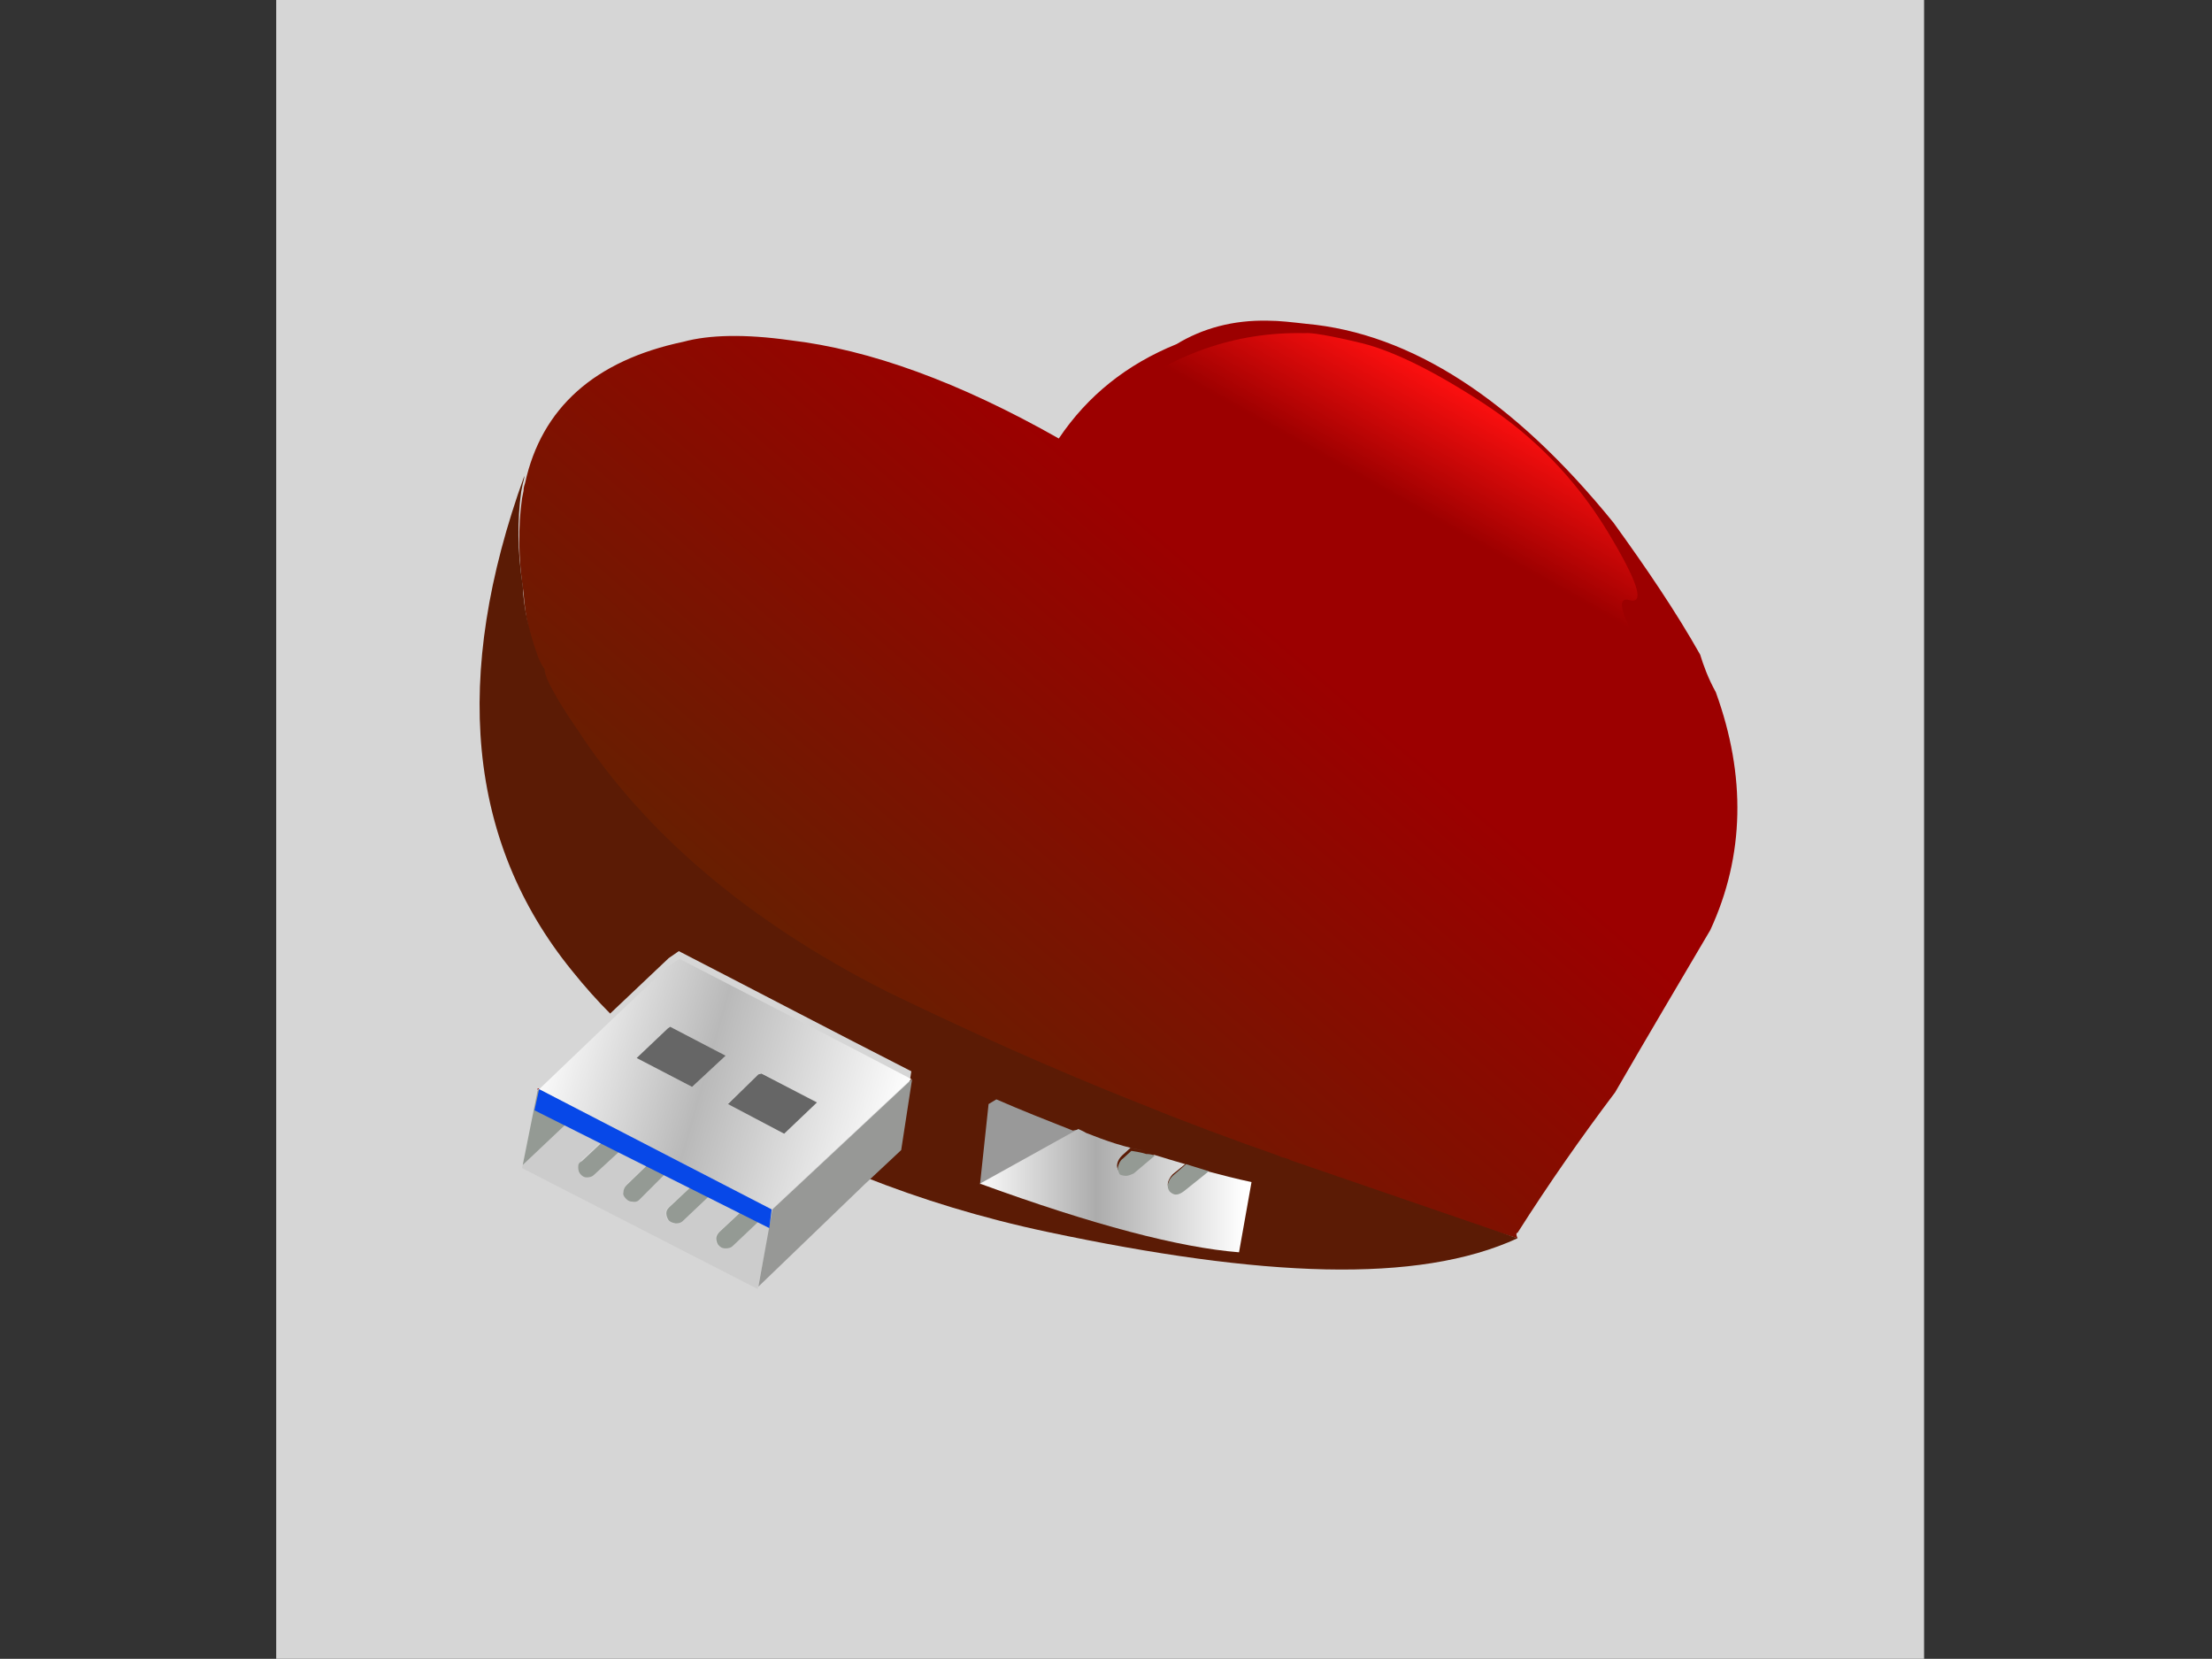 <?xml version="1.0" encoding="utf-8"?>
<!-- Generator: Adobe Illustrator 18.0.0, SVG Export Plug-In . SVG Version: 6.00 Build 0)  -->
<!DOCTYPE svg PUBLIC "-//W3C//DTD SVG 1.1//EN" "http://www.w3.org/Graphics/SVG/1.1/DTD/svg11.dtd">
<svg version="1.1" id="Layer_1" xmlns="http://www.w3.org/2000/svg" xmlns:xlink="http://www.w3.org/1999/xlink" x="0px" y="0px"
	 viewBox="0 0 283.5 212.6" enable-background="new 0 0 283.5 212.6" xml:space="preserve">
<rect x="0" y="0" width="283.5" height="212.6" fill="#333333" stroke="none"/>
<g id="Untitled-1" image-rendering="optimizeSpeed">
	<rect x="35.4" y="0" fill="#D6D6D6" width="211.2" height="212.6"/>
</g>
<g>
	
		<linearGradient id="path_1_" gradientUnits="userSpaceOnUse" x1="1395.506" y1="-235.638" x2="1274.382" y2="-375.887" gradientTransform="matrix(0.531 0 0 -0.531 -583.172 -49.153)">
		<stop  offset="0" style="stop-color:#9C0000"/>
		<stop  offset="0.765" style="stop-color:#652001"/>
		<stop  offset="1" style="stop-color:#A50400"/>
	</linearGradient>
	<path id="path" fill="url(#path_1_)" d="M219.9,88.7c-1-1.8-1.6-3.5-2-4.8c-3.1-5.5-6.9-11.1-11.1-16.9
		c-12.8-15.8-26-24.3-39.4-25.5c-1.8-0.2-3.4-0.4-4.9-0.4c-4.5-0.1-8.4,1-11.7,3c-6.4,2.6-11.4,6.6-15.1,12.1
		C123,49,111.5,44.8,101.2,43.6c-5.7-0.8-10.3-0.7-13.6,0.2c-11.4,2.4-18.2,8.5-20.3,18.1c-0.1,0.3-0.2,0.6-0.2,1l-0.2,1
		c-0.5,3.6-0.5,7.6,0.2,12.1c0.2,2.9,0.8,6,2,9.2c0.2,0.5,0.5,1,0.8,1.5c0.1,0.4,0.2,0.9,0.4,1.4c1,1.9,2.2,4,3.8,6.3
		c8.6,13.3,21.8,24.5,39.4,33.5c10.6,5.3,21.4,10,32.5,14.5c5.8,2.3,11.7,4.6,17.8,6.7c0.2,0.1,0.3,0.1,0.4,0.2
		c0.4,0.2,0.9,0.3,1.2,0.4l29.1,9c-0.2-0.4-0.2-0.7,0-0.7c4-6.3,8.2-12.3,12.5-18c4.1-7.1,8.2-14,12.2-20.8
		C223.6,109.7,223.8,99.4,219.9,88.7z"/>
	
		<linearGradient id="path1_1_" gradientUnits="userSpaceOnUse" x1="1452.881" y1="-186.329" x2="1437.356" y2="-213.953" gradientTransform="matrix(0.531 0 0 -0.531 -583.172 -49.153)">
		<stop  offset="0" style="stop-color:#FF1010"/>
		<stop  offset="1" style="stop-color:#9C0000"/>
	</linearGradient>
	<path id="path1" fill="url(#path1_1_)" d="M205.9,67.9c-4-6.5-9.2-11.9-15.6-16.1c-6.4-4.2-11.7-6.8-15.7-7.8
		c-4.1-1-6.6-1.4-7.4-1.3c-8.9-0.2-17,2.7-24.4,8.5c1.6-0.4,3.5-0.4,5.6-0.4c19.2,6.4,36.5,15.5,51.8,27.2l0.3-1l12.8,10.9
		c-0.2-0.4-0.5-0.7-0.7-1.1c-4.6-7.1-5.8-10.4-3.8-9.9C210.9,77.5,209.9,74.5,205.9,67.9z"/>
	<path id="path7" fill="#5B1B05" d="M194.5,158.7l-29.1-10c-0.3-0.2-0.7-0.3-1.2-0.4c-0.1-0.1-0.2-0.1-0.4-0.2
		c-6-2.1-11.9-4.3-17.8-6.7c-11.1-4.4-21.8-9.2-32.5-14.4c-17.7-9-30.9-20.3-39.5-33.5c-1.6-2.3-2.9-4.4-3.8-6.3
		c-0.2-0.5-0.4-1-0.4-1.4c-0.3-0.5-0.6-1-0.8-1.5c-1.2-3.3-1.9-6.4-2-9.2c-0.7-4.5-0.7-8.5-0.2-12.1l0.2-1c0.1-0.4,0.2-0.7,0.2-1
		c-9.3,25.7-7.3,46.9,6.1,63.4c1.6,2,3.3,3.9,4.9,5.5l7.5-7.1l1.3-0.9c9.9,5.1,19.8,10.3,29.8,15.4l0,0l-1.4,9.1l-4.7,4.4
		c7.3,2.9,15.1,5.3,23.6,7.1C161.7,163.7,181.7,164.6,194.5,158.7z"/>
	<path id="path8" fill="#999999" d="M137.5,144.9c-3.3-1.3-6.6-2.6-9.8-4l-1,0.6l-1.1,10.3l12.6-7
		C137.9,144.8,137.5,144.9,137.5,144.9z"/>
	
		<linearGradient id="path9_1_" gradientUnits="userSpaceOnUse" x1="1333.133" y1="-379.58" x2="1398.508" y2="-379.58" gradientTransform="matrix(0.531 0 0 -0.531 -583.172 -49.153)">
		<stop  offset="0" style="stop-color:#FFFFFF"/>
		<stop  offset="0.455" style="stop-color:#ACACAC"/>
		<stop  offset="1" style="stop-color:#FFFFFF"/>
	</linearGradient>
	<path id="path9" fill="url(#path9_1_)" d="M139.2,145.2c-0.3-0.2-0.6-0.3-1-0.5l-12.6,7c14.5,5.3,25.6,8.2,33.2,8.8l1.6-9
		c-1.9-0.4-3.8-0.9-5.7-1.4l-3,2.4c-0.3,0.3-0.7,0.4-1,0.4c-0.3,0-0.6-0.2-0.8-0.4c-0.2-0.3-0.3-0.6-0.2-1c0.1-0.3,0.3-0.7,0.6-1
		l1.6-1.3c-1.4-0.4-2.7-0.8-4-1.2l-2.6,2.1c-0.3,0.2-0.6,0.3-1,0.3c-0.3,0-0.7-0.2-0.9-0.3c-0.2-0.3-0.3-0.6-0.2-1
		c0.1-0.4,0.3-0.7,0.6-1l1.1-1c0.7,0.2,1.3,0.3,1.9,0.4C144.3,147.1,141.7,146.2,139.2,145.2z"/>
	<path id="path10" fill="#949A94" d="M144.3,150.7c0.4,0,0.7-0.2,1-0.3l2.6-2.2l0.1-0.1c-0.3-0.1-0.6-0.2-1.1-0.2
		c-0.6-0.2-1.3-0.3-1.9-0.4l-1.1,1c-0.3,0.2-0.5,0.6-0.6,1c-0.1,0.3,0,0.6,0.2,1C143.6,150.6,144,150.7,144.3,150.7z M152,149.2
		l-0.2,0.2l-1.5,1.3c-0.3,0.3-0.5,0.6-0.6,1c-0.1,0.4,0,0.7,0.2,1c0.2,0.2,0.5,0.4,0.8,0.4c0.4,0,0.7-0.2,1-0.4l3-2.4l0.2-0.2
		C153.9,149.8,153,149.5,152,149.2z"/>
	<path id="path13" fill="#CCCCCC" d="M67,149.2l-0.1,0.5l30.2,15.5l0.2-1l1.8-9v-0.1l-0.2-0.1l-24.7-12.8L67,149.2z M74.1,149.6
		c0-0.4,0.2-0.6,0.4-0.9l3.1-2.9l2.2,1.2l-3.8,3.5c-0.2,0.2-0.5,0.3-0.9,0.3c-0.4,0-0.6-0.2-0.8-0.4C74.1,150.3,74.1,150,74.1,149.6
		z M85.7,150l-3.8,3.7c-0.2,0.2-0.5,0.3-0.9,0.2c-0.4,0-0.6-0.2-0.8-0.4c-0.2-0.2-0.4-0.5-0.3-0.8c0-0.4,0.2-0.6,0.4-0.9l3.2-3.1
		L85.7,150z M97.6,156.2l-3.8,3.5c-0.2,0.2-0.5,0.3-0.9,0.3c-0.4,0-0.6-0.2-0.9-0.4c-0.2-0.2-0.3-0.5-0.3-0.9c0-0.4,0.2-0.6,0.4-0.8
		l3.1-2.9L97.6,156.2z M89,151.7l2.2,1.2l-3.8,3.6c-0.2,0.2-0.5,0.3-0.9,0.3c-0.4-0.1-0.6-0.2-0.9-0.4c-0.2-0.3-0.3-0.6-0.3-0.9
		c0-0.4,0.2-0.6,0.4-0.8L89,151.7z"/>
	<path id="path14" fill="#949A94" d="M74.1,149.6c0,0.4,0.1,0.7,0.3,0.9c0.2,0.2,0.4,0.4,0.8,0.4s0.7-0.1,0.9-0.3l3.8-3.5l-2.2-1.2
		l-3.1,2.9C74.2,149,74.1,149.2,74.1,149.6z"/>
	<path id="path17" fill="#949A94" d="M85.7,150l-2.2-1.2l-3.2,3.1c-0.2,0.2-0.4,0.5-0.4,0.9c-0.1,0.3,0.1,0.6,0.3,0.8
		c0.2,0.2,0.4,0.4,0.8,0.4c0.4,0.1,0.7,0,0.9-0.2L85.7,150z"/>
	<path id="path20" fill="#949A94" d="M97.6,156.2l-2.3-1.2l-3.1,2.9c-0.2,0.2-0.4,0.5-0.4,0.8s0.1,0.7,0.3,0.9
		c0.2,0.2,0.4,0.4,0.9,0.4c0.4,0,0.7-0.1,0.9-0.3L97.6,156.2z"/>
	<path id="path23" fill="#949A94" d="M89,151.7l-3.2,3c-0.2,0.2-0.4,0.4-0.4,0.8c0,0.3,0.1,0.6,0.3,0.9c0.2,0.2,0.4,0.3,0.9,0.4
		c0.4,0,0.7-0.1,0.9-0.3l3.8-3.6L89,151.7z M69.1,139.6l-0.2,0.2l-1.9,9.5l7.3-6.9L69.1,139.6z"/>
	
		<linearGradient id="path26_1_" gradientUnits="userSpaceOnUse" x1="1229.229" y1="-356.364" x2="1286.079" y2="-385.664" gradientTransform="matrix(0.531 0 0 -0.531 -583.172 -49.153)">
		<stop  offset="0" style="stop-color:#9C0000"/>
		<stop  offset="0.455" style="stop-color:#FF1010"/>
		<stop  offset="1" style="stop-color:#A50400"/>
	</linearGradient>
	<path id="path26" fill="url(#path26_1_)" d="M68.9,139.7l0.2-0.2h-0.2V139.7z"/>
	
		<linearGradient id="path29_1_" gradientUnits="userSpaceOnUse" x1="1228.926" y1="-341.655" x2="1315.277" y2="-366.105" gradientTransform="matrix(0.531 0 0 -0.531 -583.172 -49.153)">
		<stop  offset="0" style="stop-color:#FFFFFF"/>
		<stop  offset="0.455" style="stop-color:#B9B9B9"/>
		<stop  offset="1" style="stop-color:#FFFFFF"/>
	</linearGradient>
	<path id="path29" fill="url(#path29_1_)" d="M69.1,139.6l5.2,2.7L98.9,155l17.9-16.7c-9.9-5.2-19.8-10.3-29.7-15.4l-1.3,0.8
		l-7.5,7.1L69.1,139.6z M97.2,137.7l0.4-0.2l7.1,3.7l-4.2,4l-7.2-3.8L97.2,137.7z M93,135.3l-4.3,4l-7.1-3.7l4-3.8l0.3-0.2L93,135.3
		z"/>
	<path id="path30" fill="#666666" d="M97.2,137.7l-3.9,3.8l7.2,3.8l4.2-4l-7.1-3.7L97.2,137.7z"/>
	<path id="path33" fill="#666666" d="M93,135.3l-7.1-3.7l-0.3,0.2l-4,3.8l7.1,3.7L93,135.3z"/>
	<path id="path36" fill="#979896" d="M116.9,138.3L116.9,138.3l-17.9,16.7l0,0l0,0l-1.8,9.9l13.6-13.1l4.7-4.4L116.9,138.3z"/>
	<polyline fill="#0748E8" points="69.1,139.6 98.9,155 98.6,157.4 68.5,142.3 69.1,139.6 	"/>
</g>
</svg>
